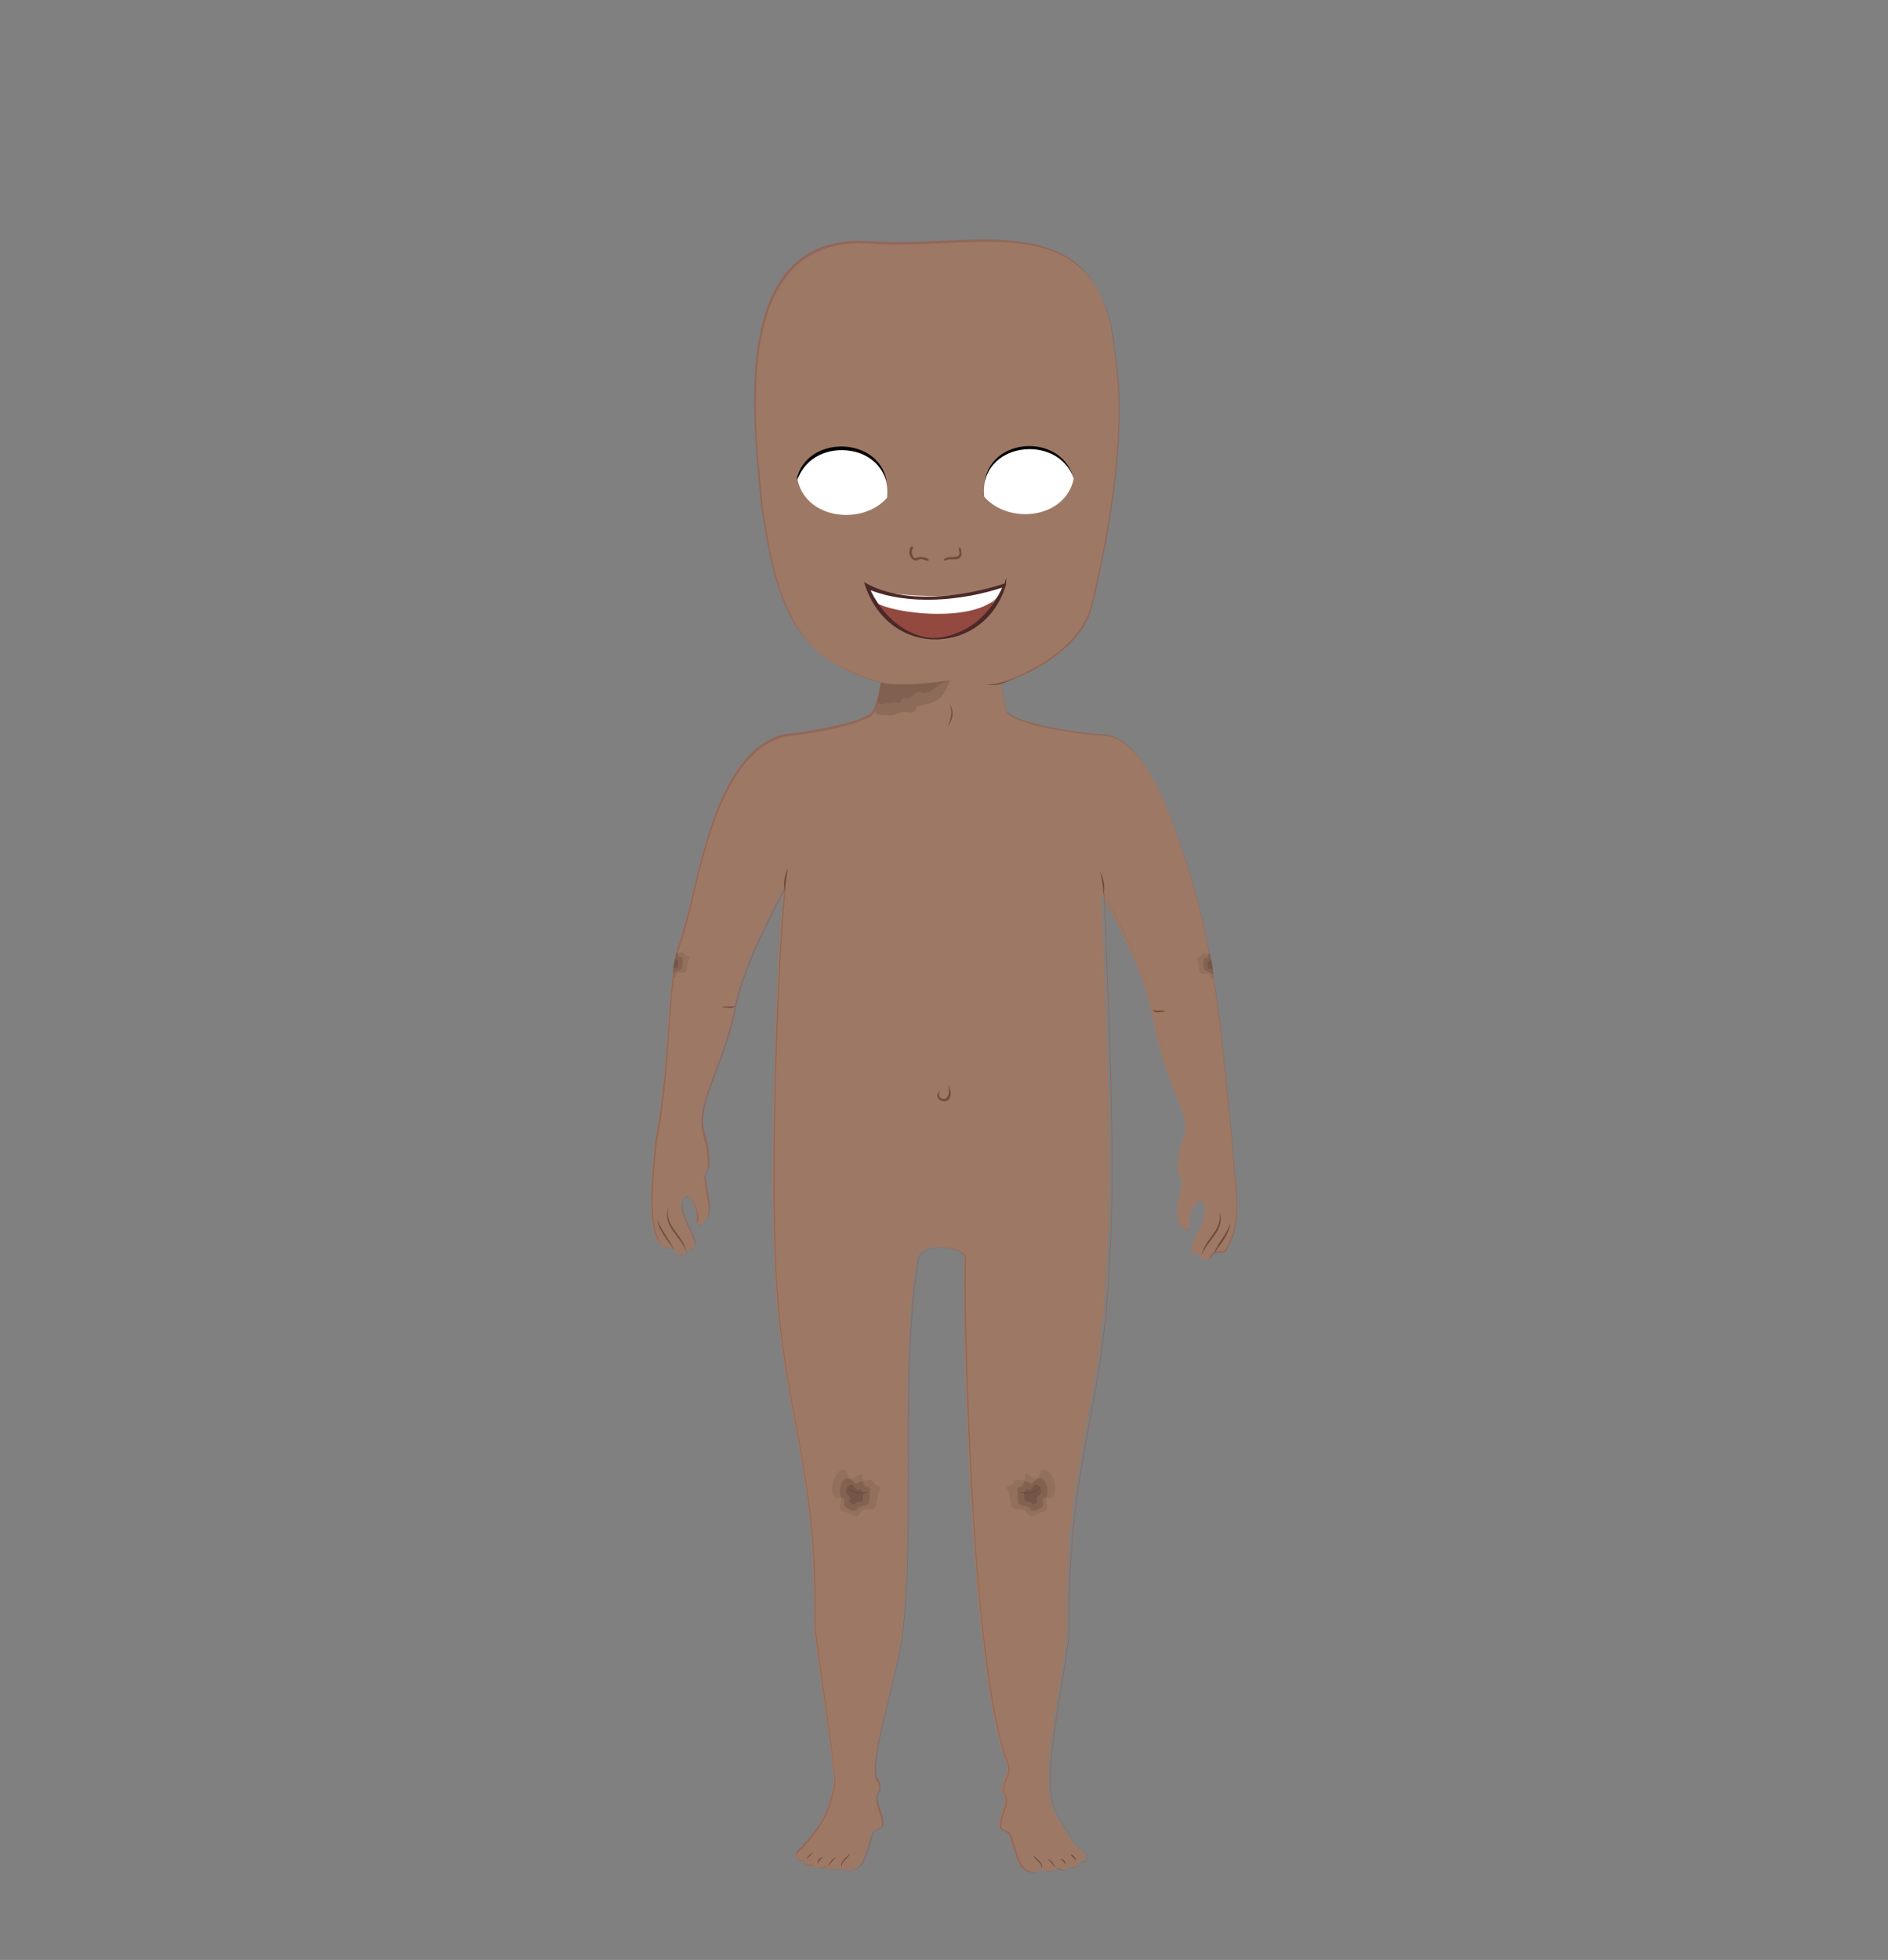 <?xml version="1.0" encoding="utf-8"?>
<!-- Generator: Adobe Illustrator 24.2.3, SVG Export Plug-In . SVG Version: 6.00 Build 0)  -->
<svg version="1.1" id="genre_x5F_feminin_x5F_corps_x5F_1_1_"
	 xmlns="http://www.w3.org/2000/svg" xmlns:xlink="http://www.w3.org/1999/xlink" x="0px" y="0px" viewBox="0 0 553 574"
	 style="enable-background:new 0 0 553 574;" xml:space="preserve">
<rect x="0" y="0" width="553" height="574" fill="#808080" stroke="none"/>
<style type="text/css">
	.st0{fill:none;}
	.st1{fill:none;stroke:#000000;stroke-width:0.5;stroke-linecap:round;stroke-linejoin:round;stroke-miterlimit:10;}
	.st2{fill:#704B3B;}
	.st3{fill:#9D7965;}
	.st4{fill:#936759;}
	.st5{opacity:0.5;fill:#7F5E4F;}
	.st6{opacity:0.79;fill:#7F5E4F;}
	.st7{fill:#BA7E73;}
	.st8{opacity:0.35;fill:#7F5E4F;}
	.st9{opacity:0.78;fill:#7F5E4F;}
	.st10{fill:#75554A;}
	.st11{fill:#040404;}
	.st12{fill:#FFFFFF;}
	.st13{fill:#934940;}
	.st14{fill:#4C2928;stroke:#4C2928;stroke-width:0.5;stroke-miterlimit:10;}
	.st15{fill:none;stroke:#000000;stroke-width:0.5;stroke-miterlimit:10;}
</style>
<g id="cadre_8_">
	<rect x="0" class="st0" width="553" height="574"/>
</g>
<g id="corps_x5F_4">
	<path class="st1" d="M220.2,427.1"/>
	<path class="st2" d="M206.9,334.9c-0.8-1.5-2-2.7-3.7-3C205,331.5,206.7,333.1,206.9,334.9z"/>
	<path class="st2" d="M346.5,334.8c-0.1-1.8,1.3-3.7,3.2-3.6C348.1,331.8,347.1,333.2,346.5,334.8z"/>
	<g>
		<g>
			<path class="st3" d="M353.1,368.9c2.1-0.3,1.8-2,3.4-2.1c1.2-0.1,1.5,0.3,2.3-0.2c5.9-8.6,2.6-21.2,2.2-31.1
				c-4-38.4-4.9-62.1-18.7-97.4c-2.1-5.1-9.1-23.3-20.1-22.9c-1.9,0-23.5-2.3-27.4-6.7l-1.8-8.4c0.9-0.2,22.9-7.3,26.7-22.7
				c5-21.5,10.5-51.4,6.5-74.9c-4-43.4-41.2-29.2-71.3-31.5c-40.5-2.9-34.6,49.4-31.9,76.9c4.1,29.6,10,45.6,35.1,52
				c-0.8,4.3-2.1,8-2.1,8c-1.1,4.4-24.5,7.4-26.5,7.4c-22.4,5.7-25.3,48.1-31.4,63.1c-3.2,15.8-2,32.8-6.3,55.8
				c-0.4,6-4.3,31.9,4.5,31.3c1.2,0,2.9,3.6,4.4,1.4c0-0.6,0.4-1.1,1-1c5.3-0.4-4.5-10.3-1.9-15c2.4-2.5,4.7,4.3,4.2,6.2
				c-0.4,1.1,0.6,2.4,1.6,1.3c3.4-3.1,1.2-7.9,0.8-11.6c-0.2-1.8-0.6-2.4,0.4-4c1.3-2-0.4-9.2-0.6-9.6c-3.8-9.1,5.5-20.2,8.9-38.9
				c2.3-12.4,14.4-34.2,14.4-34.2c-2.3,22.6-4.1,79.2-2.8,108.6c1.4,43.1,12.5,59.8,11.6,107.2c0.8,9.4,6.2,42.3,5.9,46.2
				c-1.6,8.7-4,12.8-9.6,18.9c-2.1,1.1-2.3,3.4-0.5,3.7c1.1,0.1,0.8,1.4,2.1,1.5c0.8,0.2,1.5-0.3,2,0.4c0.6,0.9,2.7,0.4,3.1,0
				c0.4-0.3,0.3,0.6,1.1,0.7c0.7,0.1,1.4,0.5,2.5-0.1c2.4,0,3.6,1.9,6.9-1c1.5-1.8,3.1-9.3,3.8-9.9c0.7-0.6,2.5-0.8,2.5-2.1
				c0.2-2.7-2.4-6.4-1.4-8.9c1-1.3,0.8-3.3-0.3-4.4c-2.2-6,6.6-31.3,7.7-43.2c3.7-32.5-1-77.5,4.4-109.1c0.8-4.9,13.4-4.2,13.8-0.2
				c-0.6,8.7,1,119.3,12.6,148.6c0.5,4-2.9,5.6-0.9,8.7c1,2.5-1.6,6.1-1.4,8.9c0,1.3,1.8,1.4,2.5,2.1c0.7,0.6,2.3,8.1,3.8,9.9
				c3.3,2.9,4.5,1,6.9,1c1.1,0.5,1.8,0.2,2.5,0.1c0.9-0.1,0.7-1.1,1.1-0.7c0.5,0.4,2.5,0.9,3.1,0c0.2-0.3,0.6-0.5,1-0.4
				c1.5,0.5,2.2-1.1,3.2-1.5c0.6,0,1-0.3,1.1-0.8c0.1-0.6,0.1-2.1-1.6-2.8c-2.1-1-6.5-9.2-7-9.9c-6.2-9.6,2.6-39.4,3.3-55.1
				c-0.9-47.3,10.2-64.1,11.6-107.2c2.2-28.2-0.8-85.9-1.5-107.9l0.5,1.3c0,0,11.6,20.6,14,33c5.3,28,13.2,30.8,8.9,38.9
				c-0.1,0.5-1.8,7.6-0.6,9.6c1,1.6,0.6,2.2,0.4,4c-0.3,3.2-1.7,6.2-0.6,9.5c0.3,1.8,3.5,4,3.1,0.8c-0.5-1.9,1.8-8.7,4.2-6.2
				c2.1,5.7-4.9,11-3.1,14.7c0.7,0.6,2.3,0,2.2,1.3"/>
			<path class="st4" d="M353.1,368.9c0.5-0.1,1.1-0.3,1.5-0.6c0.4-0.4,0.7-0.9,1.1-1.2c0.4-0.3,1-0.3,1.6-0.3c0.3,0,0.5,0.1,0.8,0.1
				c0.3,0,0.5-0.1,0.8-0.2l0,0c1.1-1.7,1.9-3.5,2.5-5.4c0.5-1.9,0.8-3.9,0.9-5.9c0.2-4-0.2-8-0.6-12c-0.2-2-0.4-4-0.5-6
				c-0.1-2-0.3-4-0.5-6l-1.2-11.9c-1.6-15.9-3.2-31.9-6.7-47.5c-1.7-7.8-3.9-15.5-6.5-23.1c-2.6-7.5-5.3-15.2-9.3-22.1
				c-2-3.4-4.4-6.7-7.7-9.1c-1.6-1.2-3.5-2-5.5-2.2c-2-0.1-4-0.3-6-0.5c-4-0.5-7.9-1.1-11.8-1.9c-2-0.4-3.9-0.9-5.8-1.6
				c-1-0.3-1.9-0.7-2.8-1.1c-0.9-0.4-1.8-0.9-2.5-1.7l0,0l0,0l-1.8-8.4l0,0l0.1,0c4.4-1.4,8.7-3.4,12.7-5.9
				c3.9-2.5,7.6-5.5,10.4-9.2c1.4-1.9,2.5-4,3.2-6.2c0.3-1.1,0.6-2.3,0.9-3.4l0.8-3.4c1-4.6,1.9-9.1,2.8-13.7
				c1.7-9.2,2.9-18.5,3.6-27.8c0.3-4.7,0.4-9.3,0.3-14c-0.2-4.7-0.6-9.3-1.3-13.9l0,0l0,0c-0.5-5.3-1.5-10.5-3.7-15.4l-0.4-0.9
				c-0.1-0.3-0.3-0.6-0.5-0.9c-0.3-0.6-0.6-1.2-1-1.7c-0.7-1.1-1.5-2.2-2.4-3.2c-1.7-2-3.8-3.7-6.1-5.1c-4.6-2.7-9.9-3.9-15.1-4.4
				c-5.3-0.5-10.6-0.4-15.9-0.2c-5.3,0.2-10.6,0.5-15.9,0.6c-2.7,0.1-5.3,0-8-0.1c-1.3-0.1-2.7-0.2-4-0.2l-2-0.1l-2,0.1
				c-2.6,0.1-5.3,0.7-7.8,1.5c-2.5,0.9-4.8,2.1-7,3.7c-2.1,1.7-3.9,3.6-5.4,5.8c-1.5,2.2-2.7,4.6-3.7,7c-1.9,4.9-3,10.2-3.6,15.4
				c-0.6,5.3-0.7,10.6-0.7,15.9c0.1,5.3,0.4,10.6,0.9,15.9c0.2,2.6,0.5,5.3,0.7,7.9l0.4,4l0.6,3.9c0.8,5.2,1.7,10.5,3.1,15.6
				c1.4,5.1,3.2,10.2,5.9,14.7c2.7,4.6,6.4,8.5,10.9,11.3c4.4,2.9,9.5,4.8,14.6,6.1l0.1,0l0,0.1c-0.5,2.7-1.2,5.4-2.1,8l0,0
				c-0.2,0.6-0.7,1.1-1.1,1.4c-0.5,0.4-1,0.6-1.5,0.9c-1.1,0.5-2.2,0.9-3.3,1.3c-2.2,0.7-4.5,1.3-6.8,1.8c-2.3,0.5-4.6,0.9-6.9,1.3
				c-2.3,0.4-4.6,0.7-7,0.9l0,0c-2.9,0.8-5.7,2.2-8,4.2c-2.3,1.9-4.3,4.3-6,6.8c-3.3,5.1-5.7,10.8-7.6,16.6
				c-1.9,5.8-3.4,11.7-4.8,17.7c-0.7,3-1.4,5.9-2.2,8.9c-0.8,3-1.6,5.9-2.7,8.8l0,0c-1.8,9.2-2.2,18.6-2.9,27.9
				c-0.6,9.4-1.6,18.7-3.3,27.9l0,0c-0.2,2.8-0.6,5.6-0.8,8.5c-0.2,2.8-0.4,5.7-0.4,8.5c0,2.8,0.1,5.7,0.7,8.4
				c0.3,1.4,0.7,2.7,1.5,3.9c0.4,0.6,0.9,1.1,1.4,1.4c0.6,0.3,1.3,0.4,1.9,0.4l0,0c0.6,0.1,0.9,0.4,1.3,0.7c0.3,0.3,0.7,0.6,1,0.9
				c0.3,0.3,0.7,0.5,1.1,0.5c0.4,0,0.7-0.3,0.9-0.6l0,0.1c0-0.3,0.1-0.6,0.3-0.9c0.2-0.3,0.6-0.4,0.9-0.3l0,0c0.7,0,1.3-0.3,1.4-1
				c0.1-0.6-0.1-1.3-0.3-1.9c-0.5-1.3-1.1-2.5-1.7-3.8c-0.6-1.3-1.2-2.6-1.6-3.9c-0.4-1.3-0.6-2.9,0.1-4.2l0,0l0,0
				c0.3-0.3,0.7-0.6,1.1-0.6c0.5,0,0.9,0.2,1.2,0.4c0.6,0.5,1,1.2,1.3,2c0.3,0.7,0.6,1.5,0.7,2.2c0.2,0.8,0.3,1.5,0.1,2.4l0,0l0,0
				c-0.2,0.4-0.1,0.9,0.2,1.2c0.3,0.3,0.7,0.2,1.1-0.1l0,0l0,0c0.8-0.7,1.3-1.6,1.6-2.7c0.3-1,0.2-2.1,0.1-3.2
				c-0.3-2.1-0.9-4.3-1.1-6.5c-0.1-0.5-0.2-1.1-0.1-1.7c0.1-0.6,0.4-1.1,0.6-1.6c0.5-0.9,0.5-2,0.4-3.1c-0.1-2.2-0.5-4.3-1-6.4l0,0
				c-1.2-3.1-1-6.5-0.2-9.7c0.8-3.2,1.9-6.2,3.1-9.2c2.3-6,4.5-12.2,5.8-18.5c1.1-6.4,3.6-12.5,6.1-18.4c2.6-5.9,5.5-11.7,8.6-17.4
				l0.5-1l-0.1,1.1c-0.8,9-1.4,18-1.8,27c-0.4,9-0.7,18-1,27.1c-0.2,9-0.4,18.1-0.4,27.1c0,9,0.1,18.1,0.4,27.1c0.3,9,1.1,18,2.3,27
				c1.2,8.9,3,17.8,4.6,26.7c1.6,8.9,3,17.8,3.8,26.8c0.8,9,1,18.1,0.9,27.1l0,0c0.4,3.9,0.9,7.7,1.4,11.5l1.6,11.5l1.6,11.5
				l0.7,5.8c0.2,1.9,0.5,3.8,0.5,5.8l0,0l0,0c-0.7,3.5-1.6,7.1-3.3,10.3c-1.7,3.2-4,6-6.4,8.7l0,0l0,0c-0.5,0.3-1,0.7-1.3,1.2
				c-0.3,0.5-0.4,1.2-0.1,1.6c0.2,0.2,0.4,0.3,0.7,0.4c0.1,0,0.3,0,0.5,0.1c0.2,0.1,0.4,0.2,0.5,0.3c0.2,0.3,0.4,0.6,0.6,0.8
				c0.2,0.2,0.4,0.3,0.7,0.3l0,0l0,0c0.3,0.1,0.7,0,1.1,0c0.2,0,0.5,0,0.7,0.2c0.2,0.1,0.3,0.4,0.4,0.5c0.2,0.2,0.6,0.3,1,0.3
				c0.4,0,0.8-0.1,1.1-0.2c0.2-0.1,0.4-0.1,0.5-0.2l0.1-0.1c0.1,0,0.1-0.1,0.3-0.1c0.3,0.1,0.3,0.2,0.4,0.3c0.2,0.4,0.4,0.5,0.8,0.5
				c0.4,0.1,0.8,0.2,1.1,0.2c0.4,0,0.7-0.1,1.1-0.3l0,0l0,0c1.3,0,2.5,0.7,3.7,0.6c1.2,0,2.2-0.8,3.1-1.6l0,0c0.7-0.9,1.1-2,1.5-3.1
				c0.4-1.1,0.7-2.2,1.1-3.3l0.5-1.7c0.2-0.6,0.3-1.1,0.7-1.7c0.5-0.5,1.1-0.6,1.6-0.9c0.5-0.2,1-0.6,0.9-1.1l0,0l0,0
				c0.1-0.7-0.1-1.5-0.3-2.2c-0.2-0.7-0.4-1.4-0.7-2.2c-0.2-0.7-0.5-1.5-0.6-2.2c-0.1-0.8-0.1-1.6,0.2-2.3l0,0l0,0
				c0.9-1.2,0.8-3.1-0.3-4.2l0,0l0,0c-0.3-0.9-0.4-1.8-0.4-2.7c0-0.9,0.1-1.8,0.2-2.7c0.2-1.8,0.5-3.5,0.8-5.3
				c0.7-3.5,1.5-6.9,2.4-10.4l2.5-10.3c0.8-3.4,1.6-6.9,2.1-10.4c0.8-7,1.3-14.1,1.5-21.2c0.2-7.1,0.3-14.1,0.3-21.2
				c0-14.2-0.2-28.3,0.4-42.5c0.3-7.1,0.8-14.1,1.8-21.2l0.4-2.6l0.2-1.3c0.1-0.4,0.1-0.9,0.3-1.3c0.3-0.9,1.1-1.5,1.9-1.9
				c0.8-0.4,1.7-0.7,2.6-0.8c1.8-0.3,3.6-0.2,5.3,0.1c0.9,0.2,1.7,0.5,2.5,0.9c0.8,0.4,1.5,1.2,1.6,2.2l0,0l0,0
				c-0.2,6.2-0.1,12.5,0,18.7c0.1,6.2,0.3,12.5,0.5,18.7c0.4,12.5,1,24.9,1.7,37.3c0.8,12.4,1.7,24.9,3.2,37.2
				c0.7,6.2,1.6,12.4,2.6,18.5c1.1,6.1,2.4,12.3,4.6,18.1l0,0l0,0c0.1,0.8,0,1.5-0.1,2.3c-0.2,0.8-0.5,1.5-0.8,2.2
				c-0.3,0.7-0.6,1.4-0.6,2.1c-0.1,0.7,0.2,1.5,0.6,2.1l0,0l0,0c0.3,0.7,0.3,1.5,0.2,2.3c-0.1,0.8-0.3,1.5-0.6,2.2
				c-0.2,0.7-0.5,1.4-0.7,2.2c-0.2,0.7-0.3,1.5-0.3,2.2l0,0l0,0c0,0.6,0.5,1,1,1.2c0.5,0.3,1.1,0.4,1.6,0.9c0.4,0.5,0.5,1.1,0.7,1.7
				l0.5,1.7c0.3,1.1,0.7,2.2,1.1,3.4c0.4,1.1,0.8,2.2,1.5,3.1l0,0c0.9,0.8,2,1.6,3.2,1.6c1.2,0.1,2.4-0.6,3.7-0.6l0,0l0,0
				c0.6,0.3,1.3,0.3,2,0.1c0.4-0.1,0.7-0.1,0.9-0.3c0.1-0.1,0.2-0.3,0.3-0.4c0,0,0.1-0.1,0.2-0.1c0.1,0,0.2,0,0.2,0
				c0.1,0.1,0.1,0.1,0.2,0.2c0.6,0.3,1.3,0.4,2,0.4c0.3-0.1,0.7-0.2,0.8-0.5c0.2-0.3,0.6-0.5,1-0.4l0,0l0,0c0.3,0.1,0.6,0.1,0.9,0
				c0.3-0.1,0.5-0.2,0.8-0.4c0.5-0.4,0.9-0.9,1.5-1.2l0,0l0,0c0.2,0,0.5-0.1,0.7-0.2c0.2-0.1,0.3-0.3,0.4-0.6l0,0
				c0.1-0.6,0-1.3-0.4-1.8c-0.2-0.3-0.4-0.5-0.7-0.7c-0.3-0.2-0.6-0.3-0.9-0.5c-1-0.9-1.8-2-2.6-3c-0.7-1.1-1.4-2.2-2.1-3.3
				c-0.7-1.1-1.3-2.3-2-3.4l0,0c-0.8-1.2-1.2-2.6-1.6-4c-0.3-1.4-0.5-2.8-0.6-4.2c-0.2-2.8-0.1-5.7,0.2-8.5
				c0.5-5.7,1.4-11.3,2.3-16.8c0.9-5.6,1.9-11.2,2.6-16.8c0.2-1.4,0.3-2.8,0.4-4.2c0.1-1.4,0-2.8,0-4.2l0-4.2c0-1.4,0.1-2.8,0.1-4.2
				c0.3-11.3,1.4-22.6,3.3-33.8c1.8-11.2,4.2-22.3,5.8-33.5c0.4-2.8,0.8-5.6,1.1-8.4l0.5-4.2l0.3-4.2c0.3-2.8,0.4-5.6,0.5-8.5
				c0.1-2.8,0.3-5.7,0.5-8.5c0.5-11.3,0.5-22.6,0.3-34c-0.3-22.6-1.3-45.3-2.2-67.9l0-0.2l0.1,0.2l0.5,1.3l0,0
				c3.1,5.6,6,11.3,8.5,17.1c2.5,5.8,4.9,11.8,5.9,18.2c1.3,6.2,2.9,12.4,5.1,18.4c1.1,3,2.4,5.9,3.5,8.9c0.5,1.5,1,3,1,4.7
				c0,1.6-0.5,3.2-1.2,4.6l0,0c-0.4,1.9-0.8,3.9-1,5.8c-0.1,1-0.1,2,0.1,2.9c0.1,0.5,0.3,0.9,0.6,1.3c0.2,0.4,0.4,0.9,0.4,1.4
				c0,0.5-0.1,1-0.1,1.5l-0.2,1.5c-0.1,1-0.4,1.9-0.6,2.9c-0.4,1.9-0.6,3.9,0,5.8l0,0c0.1,0.5,0.3,0.9,0.6,1.2
				c0.3,0.4,0.6,0.7,1,0.9c0.2,0.1,0.4,0.2,0.7,0.2c0.2,0,0.5,0,0.6-0.2c0.3-0.4,0.2-0.9,0.2-1.4l0,0c-0.2-0.8,0-1.5,0.1-2.3
				c0.2-0.7,0.4-1.5,0.7-2.2c0.3-0.7,0.7-1.4,1.3-1.9c0.3-0.2,0.7-0.4,1-0.4c0.4,0,0.7,0.3,1,0.5l0,0c0.4,1.2,0.5,2.6,0.2,3.8
				c-0.3,1.3-0.8,2.5-1.3,3.6c-0.6,1.2-1.2,2.3-1.7,3.5c-0.5,1.2-0.9,2.5-0.3,3.7l0,0c0.4,0.3,0.9,0.3,1.4,0.4
				c0.2,0,0.5,0.1,0.6,0.3c0.2,0.2,0.2,0.4,0.2,0.7c0-0.2,0-0.5-0.2-0.7c-0.2-0.2-0.4-0.3-0.6-0.3c-0.5-0.1-1-0.1-1.4-0.4l0,0
				c-0.6-1.2-0.2-2.6,0.3-3.7c0.5-1.2,1.1-2.3,1.7-3.5c0.6-1.2,1.1-2.4,1.3-3.6c0.3-1.3,0.2-2.6-0.2-3.8l0,0c-0.3-0.3-0.6-0.5-1-0.5
				c-0.4,0-0.8,0.2-1,0.4c-0.6,0.5-1,1.2-1.3,1.9c-0.3,0.7-0.6,1.4-0.7,2.2c-0.2,0.7-0.3,1.5-0.1,2.3l0,0c0,0.5,0.1,1-0.2,1.4
				c-0.1,0.2-0.4,0.3-0.6,0.3c-0.2,0-0.5-0.1-0.7-0.2c-0.4-0.2-0.8-0.6-1-0.9c-0.3-0.4-0.5-0.8-0.6-1.3l0,0c-0.6-1.9-0.4-3.9,0-5.8
				c0.2-1,0.4-1.9,0.6-2.9l0.2-1.5c0.1-0.5,0.2-1,0.1-1.5c0-0.5-0.2-1-0.4-1.4c-0.2-0.4-0.5-0.9-0.6-1.3c-0.2-1-0.2-2-0.1-2.9
				c0.2-2,0.5-3.9,1-5.8l0,0c0.7-1.4,1.2-3,1.2-4.6c0-1.6-0.5-3.1-1-4.6c-1.1-3-2.4-5.9-3.5-8.9c-2.2-6-3.9-12.2-5.1-18.4
				c-1-6.3-3.4-12.3-5.9-18.2c-2.6-5.8-5.5-11.5-8.5-17.1l0,0l0,0l-0.5-1.3l0.1,0c0.9,22.6,1.9,45.3,2.2,67.9
				c0.2,11.3,0.2,22.7-0.3,34c-0.1,2.8-0.4,5.7-0.5,8.5c-0.1,2.8-0.2,5.7-0.5,8.5l-0.3,4.2l-0.5,4.2c-0.3,2.8-0.7,5.6-1.1,8.4
				c-1.6,11.2-4,22.3-5.8,33.5c-1.9,11.2-3,22.5-3.3,33.8c0,1.4-0.1,2.8-0.1,4.2l0,4.2c0,1.4,0,2.8,0,4.2c-0.1,1.4-0.2,2.8-0.4,4.2
				c-0.7,5.6-1.7,11.2-2.6,16.8c-0.9,5.6-1.8,11.2-2.3,16.8c-0.2,2.8-0.4,5.7-0.2,8.5c0.1,1.4,0.3,2.8,0.6,4.2
				c0.3,1.4,0.8,2.7,1.5,3.9l0,0c0.7,1.1,1.3,2.3,2,3.4c0.7,1.1,1.4,2.2,2.1,3.3c0.8,1.1,1.5,2.2,2.5,3c0.2,0.2,0.6,0.3,0.8,0.5
				c0.3,0.2,0.5,0.4,0.7,0.7c0.4,0.6,0.5,1.3,0.4,2l0,0l0,0c-0.1,0.3-0.2,0.5-0.5,0.7c-0.2,0.2-0.5,0.2-0.8,0.2l0,0
				c-0.5,0.2-0.9,0.7-1.4,1.1c-0.2,0.2-0.5,0.4-0.9,0.4c-0.3,0.1-0.7,0-1,0l0,0c-0.3-0.1-0.7,0.1-0.8,0.3c-0.2,0.3-0.6,0.5-1,0.5
				c-0.7,0.1-1.5,0-2.1-0.4c-0.1,0-0.2-0.1-0.2-0.2c-0.1,0,0,0-0.1,0c-0.1,0.1-0.2,0.3-0.3,0.5c-0.1,0.1-0.3,0.3-0.5,0.3l-0.5,0.1
				c-0.7,0.2-1.5,0.2-2.1-0.2l0,0c-0.6,0-1.2,0.1-1.8,0.3c-0.6,0.2-1.2,0.3-1.9,0.3c-1.3-0.1-2.4-0.8-3.3-1.6l0,0l0,0
				c-0.7-1-1.1-2.1-1.5-3.2c-0.4-1.1-0.7-2.2-1.1-3.4l-0.5-1.7c-0.2-0.5-0.4-1.1-0.7-1.6c-0.4-0.4-1-0.5-1.5-0.8
				c-0.3-0.1-0.5-0.3-0.7-0.5c-0.2-0.2-0.4-0.6-0.3-0.9l0,0c-0.1-0.8,0.1-1.5,0.3-2.3c0.2-0.7,0.4-1.5,0.7-2.2
				c0.2-0.7,0.4-1.4,0.6-2.2c0.1-0.7,0.1-1.5-0.1-2.2l0,0c-0.4-0.7-0.7-1.4-0.6-2.2c0.1-0.8,0.3-1.5,0.6-2.2
				c0.3-0.7,0.6-1.4,0.8-2.1c0.2-0.7,0.2-1.5,0.1-2.2l0,0c-2.2-5.9-3.5-12-4.6-18.1c-1.1-6.1-1.9-12.3-2.6-18.5
				c-1.4-12.4-2.4-24.8-3.2-37.3c-0.8-12.4-1.3-24.9-1.8-37.4c-0.2-6.2-0.4-12.5-0.5-18.7c-0.1-6.2-0.2-12.5,0-18.7l0,0
				c-0.1-0.8-0.7-1.5-1.5-1.9c-0.7-0.4-1.6-0.7-2.4-0.9c-1.7-0.4-3.5-0.4-5.2-0.1c-0.9,0.2-1.7,0.4-2.5,0.8c-0.7,0.4-1.4,1-1.7,1.8
				c-0.2,0.4-0.2,0.8-0.3,1.3l-0.2,1.3l-0.4,2.6c-0.9,7-1.4,14.1-1.8,21.1c-0.5,14.1-0.4,28.3-0.4,42.5c0,7.1-0.1,14.2-0.3,21.2
				c-0.2,7.1-0.7,14.1-1.5,21.2c-0.5,3.5-1.3,7-2.1,10.4l-2.5,10.3c-0.8,3.4-1.7,6.9-2.3,10.3c-0.3,1.7-0.6,3.5-0.8,5.2
				c-0.1,0.9-0.2,1.8-0.1,2.6c0,0.9,0.1,1.8,0.3,2.6l0-0.1c1.2,1.2,1.4,3.3,0.4,4.7l0,0c-0.3,0.7-0.3,1.4-0.1,2.1
				c0.1,0.7,0.3,1.4,0.6,2.2c0.2,0.7,0.5,1.4,0.7,2.2c0.2,0.7,0.3,1.5,0.3,2.3l0,0c0,0.3-0.1,0.7-0.4,0.9c-0.2,0.2-0.5,0.4-0.8,0.5
				c-0.5,0.3-1.1,0.4-1.5,0.8c-0.3,0.4-0.5,1-0.6,1.5l-0.5,1.7c-0.3,1.1-0.7,2.2-1.1,3.4c-0.4,1.1-0.8,2.2-1.5,3.2l0,0l0,0
				c-0.5,0.4-1,0.8-1.5,1.1c-0.6,0.3-1.2,0.5-1.9,0.6c-0.7,0-1.3-0.1-1.9-0.3c-0.6-0.2-1.2-0.3-1.8-0.3l0.1,0
				c-0.4,0.2-0.8,0.3-1.2,0.3c-0.4,0-0.8-0.1-1.2-0.2c-0.2,0-0.5-0.1-0.6-0.2c-0.2-0.1-0.3-0.4-0.4-0.5c0-0.1-0.1-0.2,0-0.1
				c0.1,0,0,0-0.1,0.1c-0.2,0.1-0.4,0.2-0.6,0.3c-0.4,0.1-0.8,0.2-1.2,0.2c-0.4,0-0.9-0.1-1.3-0.4c-0.2-0.2-0.3-0.3-0.4-0.4
				c-0.1-0.1-0.3-0.1-0.5-0.1c-0.4,0-0.8,0.1-1.2,0l0,0c-0.4,0-0.8-0.2-1-0.4c-0.3-0.3-0.4-0.6-0.6-0.8c-0.2-0.2-0.4-0.3-0.7-0.3
				c-0.4-0.1-0.7-0.3-0.9-0.6c-0.5-0.6-0.3-1.5,0-2.1c0.4-0.6,0.9-1.1,1.5-1.4l-0.1,0c2.4-2.6,4.7-5.4,6.4-8.6
				c1.6-3.2,2.6-6.7,3.2-10.2l0,0c0-1.9-0.3-3.8-0.5-5.8l-0.8-5.8l-1.6-11.5l-1.6-11.5c-0.5-3.8-1.1-7.7-1.4-11.6l0,0l0,0
				c0.1-9-0.1-18.1-0.9-27c-0.8-9-2.2-17.9-3.8-26.8c-1.6-8.9-3.4-17.7-4.6-26.7c-1.3-9-2-18-2.3-27c-0.4-9-0.5-18.1-0.4-27.1
				c0-9,0.2-18.1,0.4-27.1c0.2-9,0.6-18.1,1-27.1c0.4-9,1-18,1.8-27l0.4,0.1c-3.1,5.7-6,11.5-8.6,17.4c-2.6,5.9-5,12-6.1,18.3
				c-1.3,6.4-3.5,12.5-5.8,18.6c-1.1,3-2.3,6.1-3.1,9.2c-0.8,3.1-1,6.4,0.2,9.4l0,0l0,0c0.5,2.1,0.9,4.3,1,6.5
				c0,1.1,0.1,2.2-0.5,3.3c-0.3,0.5-0.5,0.9-0.6,1.4c-0.1,0.5,0,1,0.1,1.6c0.2,2.2,0.8,4.3,1.1,6.5c0.1,1.1,0.1,2.2-0.1,3.3
				c-0.3,1.1-0.9,2.1-1.7,2.9l0,0c-0.2,0.2-0.5,0.4-0.8,0.4c-0.3,0-0.7-0.1-0.9-0.3c-0.4-0.4-0.5-1.1-0.3-1.6l0,0
				c0.1-0.7,0-1.5-0.1-2.2c-0.2-0.7-0.4-1.5-0.7-2.1c-0.3-0.7-0.7-1.3-1.2-1.8c-0.3-0.2-0.6-0.4-0.9-0.4c-0.3,0-0.6,0.2-0.9,0.5l0,0
				c-0.6,1.2-0.5,2.6-0.1,3.9c0.4,1.3,0.9,2.6,1.5,3.9c0.6,1.3,1.2,2.5,1.7,3.8c0.2,0.7,0.4,1.4,0.4,2.1c-0.1,0.4-0.3,0.8-0.6,1
				c-0.3,0.2-0.7,0.3-1.1,0.3l0,0l0,0c-0.5-0.1-0.8,0.4-0.8,0.8l0,0.1l0,0c-0.3,0.4-0.7,0.8-1.2,0.8c-0.5,0-1-0.3-1.3-0.6
				c-0.4-0.3-0.7-0.6-1-0.9c-0.3-0.3-0.7-0.6-1-0.6l0,0c-0.7,0-1.5-0.1-2.2-0.5c-0.6-0.4-1.2-0.9-1.6-1.5c-0.8-1.2-1.2-2.6-1.5-4
				c-0.6-2.8-0.7-5.7-0.7-8.5c0-2.8,0.2-5.7,0.4-8.5c0.2-2.8,0.6-5.7,0.8-8.5l0,0l0,0c1.7-9.2,2.7-18.5,3.4-27.9
				c0.7-9.3,1.1-18.7,2.9-28l0,0l0,0c1.1-2.8,1.9-5.8,2.7-8.7c0.8-3,1.5-5.9,2.2-8.9c1.4-5.9,2.9-11.9,4.8-17.7
				c1.9-5.8,4.2-11.5,7.6-16.7c1.7-2.6,3.7-4.9,6-6.9c2.4-2,5.1-3.5,8.1-4.2l0,0l0,0c2.3-0.2,4.6-0.5,6.9-0.9
				c2.3-0.4,4.6-0.8,6.9-1.3c2.3-0.5,4.6-1,6.8-1.7c1.1-0.4,2.2-0.8,3.2-1.3c0.5-0.3,1-0.5,1.5-0.9c0.4-0.3,0.9-0.8,1-1.3l0,0l0,0
				c0.9-2.6,1.6-5.3,2.1-8l0.1,0.2c-5.1-1.4-10.2-3.3-14.7-6.2c-4.5-2.9-8.3-6.8-11-11.4c-2.7-4.6-4.5-9.7-5.9-14.8
				c-1.3-5.1-2.3-10.4-3.1-15.6l-0.6-3.9l-0.4-4c-0.3-2.6-0.5-5.3-0.7-7.9c-0.4-5.3-0.8-10.6-0.9-15.9c-0.1-5.3,0.1-10.6,0.7-15.9
				c0.6-5.3,1.7-10.5,3.6-15.5c1-2.5,2.2-4.8,3.7-7.1c1.5-2.2,3.4-4.1,5.5-5.8c2.1-1.6,4.5-2.9,7-3.7c2.5-0.8,5.2-1.3,7.8-1.5l2-0.1
				l2,0.1c1.3,0,2.7,0.1,4,0.2c2.6,0.1,5.3,0.2,8,0.1c5.3-0.1,10.6-0.4,15.9-0.6c5.3-0.2,10.6-0.3,15.9,0.3
				c5.3,0.5,10.6,1.7,15.2,4.4c2.3,1.3,4.4,3.1,6.1,5.1c0.9,1,1.6,2.1,2.4,3.2c0.3,0.6,0.6,1.2,1,1.7c0.2,0.3,0.3,0.6,0.5,0.9
				l0.4,0.9c2.2,4.9,3.2,10.2,3.7,15.4l0,0c0.7,4.6,1.1,9.3,1.3,14c0.1,4.7,0,9.3-0.3,14c-0.6,9.3-1.9,18.6-3.6,27.8
				c-0.8,4.6-1.8,9.2-2.8,13.7l-0.8,3.4c-0.3,1.1-0.5,2.3-0.9,3.4c-0.7,2.2-1.9,4.3-3.2,6.2c-2.8,3.8-6.5,6.8-10.4,9.3
				c-4,2.5-8.2,4.5-12.7,5.9l0-0.1l1.8,8.4l0,0c0.7,0.7,1.6,1.2,2.5,1.7c0.9,0.4,1.8,0.8,2.8,1.1c1.9,0.6,3.8,1.1,5.8,1.6
				c3.9,0.8,7.9,1.5,11.8,2c2,0.2,4,0.4,6,0.5c2,0.2,3.9,1.1,5.5,2.2c3.3,2.4,5.7,5.7,7.7,9.1c4,6.9,6.7,14.6,9.3,22.1
				c2.6,7.6,4.8,15.3,6.5,23.1c3.5,15.6,5.1,31.6,6.7,47.5l1.2,11.9c0.2,2,0.5,4,0.5,6c0.1,2,0.3,4,0.5,6c0.4,4,0.8,8,0.6,12
				c-0.1,2-0.4,4-0.9,5.9c-0.6,1.9-1.4,3.8-2.5,5.4l0,0c-0.2,0.1-0.5,0.2-0.8,0.2c-0.3,0-0.5,0-0.8-0.1c-0.5,0-1.1,0-1.6,0.3
				c-0.4,0.3-0.7,0.8-1.1,1.2C354.2,368.7,353.7,368.9,353.1,368.9z"/>
		</g>
		<path class="st2" d="M246.6,546.8c-0.8-2,1.7-2.6,2.2-4.1C248.8,544.4,246.3,544.8,246.6,546.8z"/>
		<path class="st2" d="M242.7,546.6c0.2-1.2,1.1-2.3,2.3-2.7C244,544.7,243.3,545.5,242.7,546.6z"/>
		<path class="st2" d="M239.4,545.7c0-0.9,0.7-1.6,1.6-1.8C240.4,544.4,239.9,545,239.4,545.7z"/>
		<path class="st2" d="M236.3,544.4c0.3-0.8,1-1.5,1.8-1.9C237.6,543.2,237,543.8,236.3,544.4z"/>
		<path class="st5" d="M256.5,208.3c-0.4,1.5,3.5,1,4,1.2c1.8,0.3,2.8-1.1,4.6-1c1.7,0.4,3.1,0.3,3.5-1.6c5.7-1.3,7.2-1.3,9.7-7.7
			c-3.7,0.6-16.8,1.9-20.4,1.2C257.9,200.5,257,206.1,256.5,208.3z"/>
		<path class="st6" d="M257.1,205.1c-0.4,2.3,4.5,0.1,5.5,0.6c1.4,0.8,1.4-1.1,2.2-1.4c2.2,1.6,2.7-2.7,5.3-1.4
			c3,0.2,5.1-3.3,8.1-3.6c-13.5,2.1-20.1,0.6-20.1,0.6S257.6,202.3,257.1,205.1z"/>
		<path class="st2" d="M289,200.5c2.2-0.1,4.4-0.5,6.6-1.2C293.6,200.4,291.3,200.9,289,200.5z"/>
		<path class="st2" d="M277.8,317.6c3,7.6-6.1,4.9-2.3,1.6C273.3,322,279,324.1,277.8,317.6z"/>
		<path class="st2" d="M230.8,254.2c-0.3,2.3-0.8,4.5-0.9,6.9C229.3,258.8,229.8,256.3,230.8,254.2z"/>
		<path class="st2" d="M322.3,255.3c1,2.1,1.5,4.6,0.9,6.9C323.2,259.8,322.7,257.6,322.3,255.3z"/>
		<path class="st2" d="M215.3,294.5c-0.9,1.4-2.6,0.2-3.7,0.7c0.1-0.2,0.3-0.3,0.5-0.4l0,0C213.2,294.6,214.3,295.1,215.3,294.5z"/>
		<path class="st2" d="M337.6,295.7c1.1,0.5,2.1,0.1,3.2,0.3l0,0c0.2,0.1,0.4,0.2,0.5,0.4C340.2,296,338.4,297.2,337.6,295.7z"/>
		<path class="st2" d="M305,547.3c0.4-2-2.2-2.4-2.2-4.1C303.3,544.6,305.9,545.3,305,547.3z"/>
		<path class="st2" d="M309,547c-0.6-1-1.3-1.9-2.3-2.7C307.8,544.7,308.8,545.8,309,547z"/>
		<path class="st2" d="M312.2,546.1c-0.5-0.7-1-1.2-1.6-1.8C311.5,544.5,312.2,545.3,312.2,546.1z"/>
		<path class="st2" d="M315.3,544.9c-0.7-0.6-1.3-1.2-1.8-1.9C314.4,543.3,315,544,315.3,544.9z"/>
		<path class="st7" d="M267.7,185.2c3.3,2.7,12.1,3.2,13.6-0.1C277,188.6,270.8,186,267.7,185.2L267.7,185.2z"/>
		<path class="st2" d="M278.1,206.2c1.5,2,1,4.8-0.6,6.6C278.6,210.8,279.1,208.3,278.1,206.2z"/>
		<path class="st8" d="M305.3,442.8c2.4-0.2,1.1-2.7,1.1-4.2c4.7,1.8,2.5-9.4-1.2-8.1c-0.9,0.6-0.5,2.6-1.9,2.6
			c-0.9,0-2.8-2.5-3.1-0.7c0.2,0.9-0.4,1.4-1.3,1.1c-1.4-0.7-1.8,0.5-2.6,1.4c-0.5,0.3-1.6,0.2-1.5,1c1,0.6,1,4.7,1.7,5.6
			c1.6,1.4,3.2-0.4,4.2,1.4C301.7,445.4,303.7,443.2,305.3,442.8z"/>
		<path class="st9" d="M305.5,440.9c0.3-0.7-0.6-1.9,0.4-2.2c0.3,0,0.7,0,0.7-0.4c0.9-3.4-1.4-7.9-4.3-3.7c-4.3-2.1-0.8,0.8-4.2,1
			c-0.2,0.2,0,4.3,0.2,4.7c1.5,1.3,2.3,0.2,3.5,1.7C302.6,443,305,441.9,305.5,440.9z"/>
		<path class="st10" d="M303.6,440.2c0.7-0.3-0.2-1.3,0.2-1.8c1.4-0.7,1.6-2.6,0.1-3.5c-1.2-0.6-1.4,1.1-2.1,1.4
			c-0.4,0.1-1.1-0.3-1.4,0.1c-0.1,0.5-0.9,0.3-0.5,0.9c0.3,0.4-0.1,1.9,0.3,2.3c0.5,0.5,1.6,0,2,0.6
			C302.3,441.1,303.1,440.4,303.6,440.2z"/>
		<path class="st2" d="M305,435.3c-1.4,2.1-4.5,2.8-6.6,1.5C300.6,437.5,303.3,437,305,435.3z"/>
		<path class="st8" d="M247.5,442.8c-2.4-0.2-1.1-2.7-1.1-4.2c-4.7,1.8-2.5-9.4,1.2-8.1c0.9,0.6,0.5,2.6,1.9,2.6
			c0.9,0,2.8-2.5,3.1-0.7c-0.2,0.9,0.4,1.4,1.3,1.1c1.4-0.7,1.8,0.5,2.6,1.4c0.5,0.3,1.6,0.2,1.5,1c-1,0.6-1,4.7-1.7,5.6
			c-1.6,1.4-3.2-0.4-4.2,1.4C251.1,445.4,249.1,443.2,247.5,442.8z"/>
		<path class="st9" d="M247.3,440.9c-0.3-0.7,0.6-1.9-0.4-2.2c-0.3,0-0.7,0-0.7-0.4c-0.9-3.4,1.4-7.9,4.3-3.7c4.3-2.1,0.8,0.8,4.2,1
			c0.2,0.2,0,4.3-0.2,4.7c-1.5,1.3-2.3,0.2-3.5,1.7C250.2,443,247.8,441.9,247.3,440.9z"/>
		<path class="st10" d="M249.2,440.2c-0.7-0.3,0.2-1.3-0.2-1.8c-1.4-0.7-1.6-2.6-0.1-3.5c1.2-0.6,1.4,1.1,2.1,1.4
			c0.4,0.1,1.1-0.3,1.4,0.1c0.1,0.5,0.9,0.3,0.5,0.9c-0.3,0.4,0.1,1.9-0.3,2.3c-0.5,0.5-1.6,0-2,0.6
			C250.5,441.1,249.7,440.4,249.2,440.2z"/>
		<path class="st2" d="M247.8,435.3c1.4,2.1,4.5,2.8,6.6,1.5C252.2,437.5,249.5,437,247.8,435.3z"/>
		<g id="Nez_4_">
			<path class="st2" d="M271.9,163.7c-1.2-0.8-2.7-0.6-4-0.2c-0.8-0.5-1.1-2.2-0.5-2.9c0.3-0.3-0.2-0.7-0.5-0.5
				c-1.4,1.6,0.1,5.1,2.4,3.7C270,163.3,272.5,165.1,271.9,163.7"/>
			<path class="st2" d="M277.1,164.1c1.3-0.9,4.1,0.7,4.5-1.7c0.2-0.6-0.3-3-0.8-1.6c1.3,3.5-2.6,1.6-4.2,2.9
				C276.3,164,276.8,164.4,277.1,164.1"/>
		</g>
		<g>
			<path class="st11" d="M314.5,140.6c-2.7-13.5-23.9-13.2-26.1,0.4C292.9,128.1,308.1,129.7,314.5,140.6z"/>
			<path class="st12" d="M314.5,140.2c-4.6-13.6-28-10.7-26.2,5.3C295.5,153.7,312,152,314.5,140.2"/>
			<path class="st11" d="M233.3,140.5c2.8-13.2,24.1-12.9,26.4,0.4C255,128.3,239.8,130,233.3,140.5z"/>
			<path class="st12" d="M233.6,140.5c4.6-13.6,28-10.7,26.2,5.3C252.7,153.9,236.1,152.2,233.6,140.5"/>
		</g>
		<g>
			<path class="st13" d="M291.1,176.6c-6,13.9-27.9,13.1-34,0.3C257.1,176.8,281.7,175,291.1,176.6z"/>
			<path class="st12" d="M257.1,176.8c7.7,3.7,34.2,5.8,36.8-5.2c-12.7,4.1-27,3.4-39.8,1.1C255,174.5,256.8,176.6,257.1,176.8z"/>
			<path class="st14" d="M294.5,170.9c0,0.1-0.1,0.2-0.1,0.2c-12.3,4-29.4,6.3-40.9-0.1C260.7,193.2,288.7,191.6,294.5,170.9z
				 M280.1,185.7c-11,4.6-21.2-3.5-25.6-13.3c11.9,4.8,27.4,3.3,39.5-0.7C291.3,177.9,286.6,183.4,280.1,185.7z"/>
		</g>
		<path class="st15" d="M229.4,265.5"/>
		<path class="st15" d="M242.3,457.3"/>
	</g>
	<path class="st2" d="M201,366.6c-1.5-4.7-7.2-7.4-5.2-13.1C194.4,359.2,200.2,361.6,201,366.6z"/>
	<path class="st2" d="M197.4,366c-1.8-2.8-4.6-5.7-4.9-9.1C193.4,360.2,196.1,362.9,197.4,366z"/>
	<path class="st2" d="M351.9,367.8c0.8-5,6.5-7.4,5.2-13.1C359.2,360.4,353.4,363.1,351.9,367.8z"/>
	<path class="st2" d="M355.5,367.2c1.2-3.2,4-5.9,4.9-9.1C360.1,361.6,357.3,364.5,355.5,367.2z"/>
	<path class="st8" d="M198.4,278.9c0.4,0.5,1.2-0.2,1.7,0c0.6,0.4,0.7,1.2,1.6,1.2c0.4,0.1,0.5,0.5,0.2,0.7
		c-0.5,0.4-0.5,3.3-0.9,3.7c-1.1,1-2.2-0.2-2.9,1c-0.4,0.7-0.3,0.9-1,0.9c0-2.7,0.6-5.2,1.2-7.7
		C198.3,278.7,198.3,278.8,198.4,278.9z"/>
	<path class="st9" d="M198.5,279.3c0.3,0.3,0,1.1,0.7,1c0.3,0.1,0.9,0,0.7,0.4c0.3,4-0.1,2.6-2.8,4.4c0.1-2.1,0.5-4,1-6
		C198.3,279.2,198.4,279.2,198.5,279.3z"/>
	<path class="st10" d="M197.8,281c0.5-0.2,0.5,0.4,0.8,0.4c0.1,0.4,0,1.5-0.1,1.9c-0.3,0.3-1,0.1-1.3,0.4c0.1-0.9,0.3-1.8,0.4-2.6
		C197.8,281,197.8,281,197.8,281z"/>
	<path class="st8" d="M354.1,279.2c-0.4,0.5-1.2-0.2-1.7,0c-0.6,0.4-0.7,1.2-1.6,1.2c-0.4,0.1-0.5,0.5-0.2,0.7
		c0.5,0.4,0.5,3.3,0.9,3.7c1.1,1,2.2-0.2,2.9,1c0.4,0.7,0.3,0.9,1,0.9c0-2.7-0.6-5.2-1.2-7.7C354.2,279,354.2,279.1,354.1,279.2z"/>
	<path class="st9" d="M354,279.6c-0.3,0.3,0,1.1-0.7,1c-0.3,0.1-0.9,0-0.7,0.4c-0.3,4,0.1,2.6,2.8,4.4c-0.1-2.1-0.5-4-1-6
		C354.2,279.5,354.1,279.5,354,279.6z"/>
	<path class="st10" d="M354.6,281.3c-0.5-0.2-0.5,0.4-0.8,0.4c-0.1,0.4,0,1.5,0.1,1.9c0.3,0.3,1,0.1,1.3,0.4
		c-0.1-0.9-0.3-1.8-0.4-2.6C354.7,281.3,354.7,281.3,354.6,281.3z"/>
</g>
</svg>

